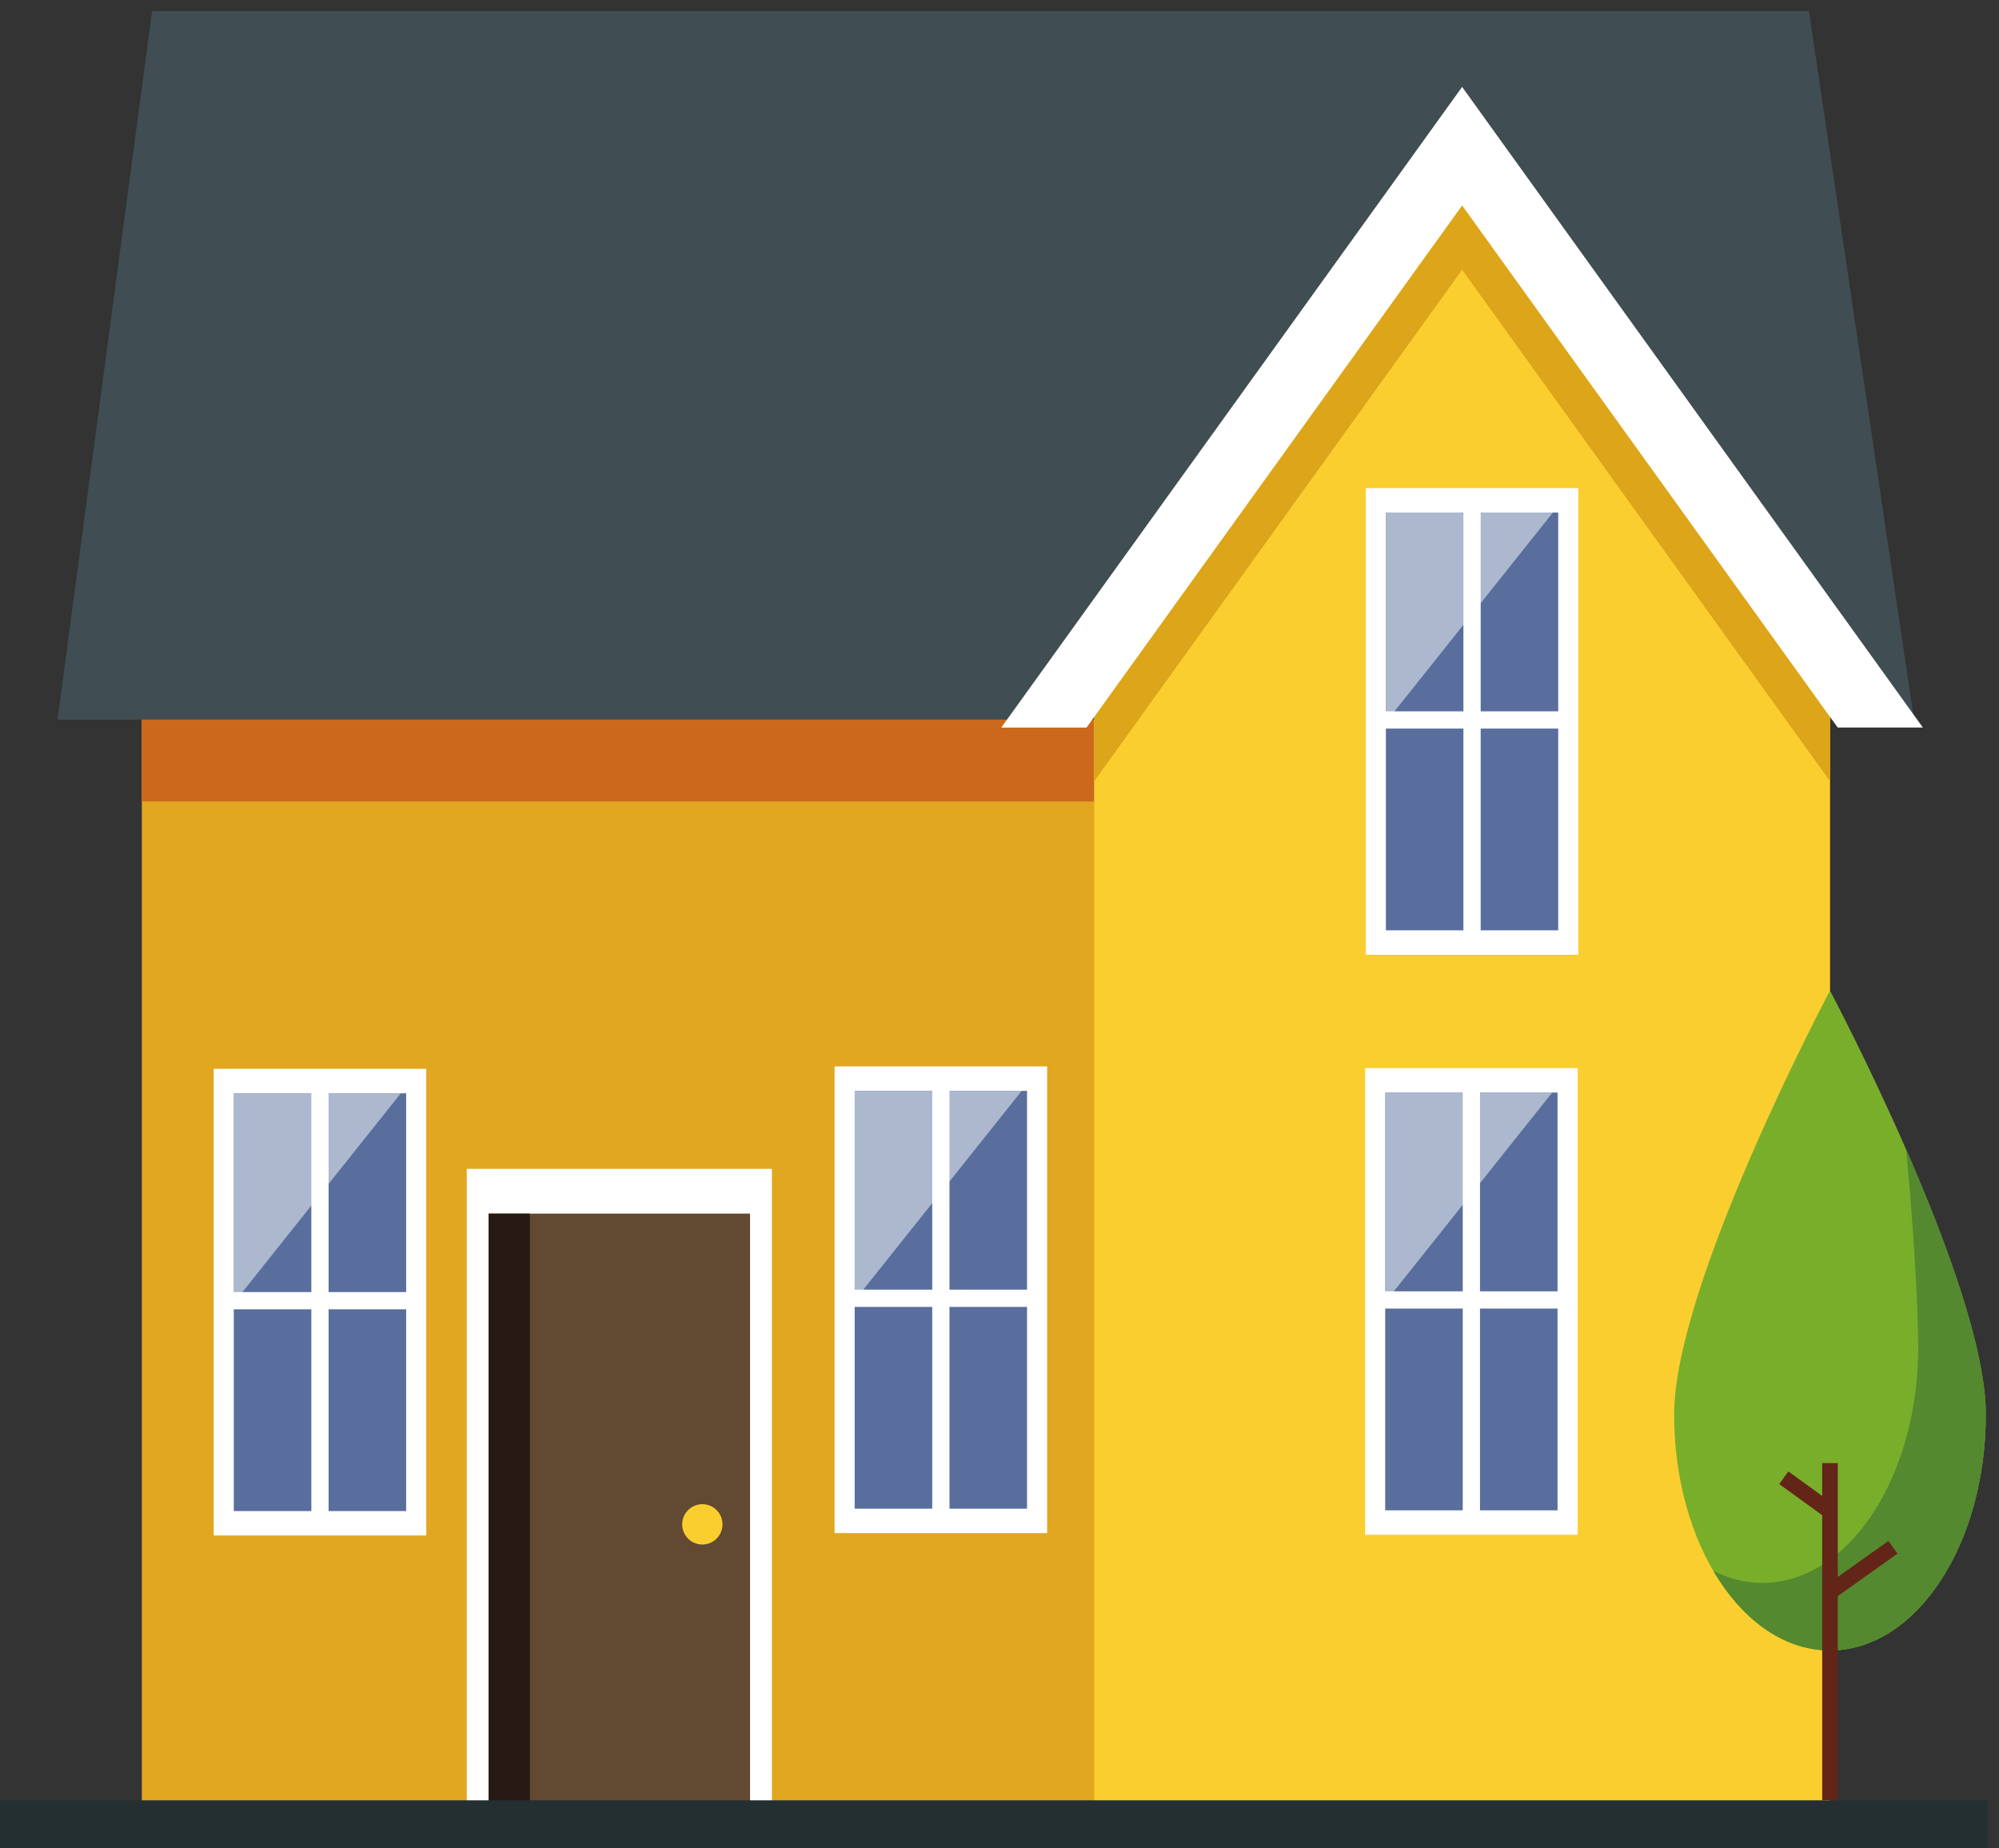<?xml version="1.0" encoding="UTF-8" standalone="no"?>
<!-- Created with Inkscape (http://www.inkscape.org/) -->

<svg
   version="1.1"
   id="svg1"
   width="267.249"
   height="247.055"
   viewBox="0 0 267.249 247.055"
   xml:space="preserve"
   sodipodi:docname="house4.svg"
   xmlns:inkscape="http://www.inkscape.org/namespaces/inkscape"
   xmlns:sodipodi="http://sodipodi.sourceforge.net/DTD/sodipodi-0.dtd"
   xmlns="http://www.w3.org/2000/svg"
   xmlns:svg="http://www.w3.org/2000/svg"><rect x="0" y="0" width="267.249" height="247.055" fill="#333333" stroke="none"/><sodipodi:namedview
     id="namedview1"
     pagecolor="#ffffff"
     bordercolor="#000000"
     borderopacity="0.25"
     inkscape:showpageshadow="2"
     inkscape:pageopacity="0.0"
     inkscape:pagecheckerboard="0"
     inkscape:deskcolor="#d1d1d1"><inkscape:page
       x="0"
       y="0"
       width="267.249"
       height="247.055"
       id="page2"
       margin="0"
       bleed="0" /></sodipodi:namedview><defs
     id="defs1"><clipPath
       clipPathUnits="userSpaceOnUse"
       id="clipPath193"><path
         d="M 2873.5,2628.77 H 4570.17 V 3903.79 H 2873.5 Z"
         transform="translate(0,2.5e-5)"
         id="path193" /></clipPath><clipPath
       clipPathUnits="userSpaceOnUse"
       id="clipPath195"><path
         d="M 2873.5,2628.77 H 4570.17 V 3903.79 H 2873.5 Z"
         transform="translate(0,2.5e-5)"
         id="path195" /></clipPath><clipPath
       clipPathUnits="userSpaceOnUse"
       id="clipPath197"><path
         d="M 2873.5,2628.77 H 4570.17 V 3903.79 H 2873.5 Z"
         transform="translate(0,2.5e-5)"
         id="path197" /></clipPath><clipPath
       clipPathUnits="userSpaceOnUse"
       id="clipPath199"><path
         d="M 2873.5,2628.77 H 4570.17 V 3903.79 H 2873.5 Z"
         transform="translate(0,2.5e-5)"
         id="path199" /></clipPath><clipPath
       clipPathUnits="userSpaceOnUse"
       id="clipPath203"><path
         d="m 4413.78,3043.95 c 0,-131.07 70.15,-237.32 156.67,-237.32 86.52,0 156.66,106.25 156.66,237.32 0,131.06 -156.66,425.94 -156.66,425.94 0,0 -156.67,-294.88 -156.67,-425.94"
         transform="translate(0,2.5e-5)"
         id="path203" /></clipPath></defs><g
     id="group-R5"
     transform="translate(-363.216,-72.745)"><path
       id="path122"
       d="M 2873.5,2628.77 H 4570.17 V 3903.79 H 2873.5 Z"
       style="fill:#e1a720;fill-opacity:1;fill-rule:nonzero;stroke:none"
       transform="matrix(0.133,0,0,-0.133,0,666.667)" /><path
       id="path123"
       d="m 2788.79,3742.24 h 1866.09 l -105.59,712.17 H 2883.83 l -95.04,-712.17"
       style="fill:#404e53;fill-opacity:1;fill-rule:nonzero;stroke:none"
       transform="matrix(0.133,0,0,-0.133,0,666.667)" /><path
       id="path124"
       d="M 3830.85,3659.99 H 2873.5 v 82.25 h 869.68 l -5.7,-7.92 h 85.62 l 5.69,7.92 h 2.06 v -82.25"
       style="fill:#cc681c;fill-opacity:1;fill-rule:nonzero;stroke:none"
       transform="matrix(0.133,0,0,-0.133,0,666.667)" /><path
       id="path125"
       d="m 4200.66,4295.89 369.79,-514.07 V 2628.77 h -739.6 v 748.67 404.38 l 369.81,514.07"
       style="fill:#fbce2f;fill-opacity:1;fill-rule:nonzero;stroke:none"
       transform="matrix(0.133,0,0,-0.133,0,666.667)" /><path
       id="path126"
       d="m 4570.45,3680.37 -369.79,514.07 -369.81,-514.07 v 64.73 l 369.82,514.07 369.78,-514.07 v -2.86 -61.87"
       style="fill:#dda51a;fill-opacity:1;fill-rule:nonzero;stroke:none"
       transform="matrix(0.133,0,0,-0.133,0,666.667)" /><path
       id="path127"
       d="m 4578.2,3734.32 -377.53,524.85 -377.57,-524.85 h -85.62 l 463.19,643.88 463.15,-643.88 h -85.62"
       style="fill:#ffffff;fill-opacity:1;fill-rule:nonzero;stroke:none"
       transform="matrix(0.133,0,0,-0.133,0,666.667)" /><path
       id="path192"
       d="m 3200.13,2553.65 h 306.723 v 537.031 H 3200.13 Z"
       style="fill:#ffffff;fill-opacity:1;fill-rule:nonzero;stroke:none"
       transform="matrix(0.133,0,0,-0.19,0,816.226)"
       clip-path="url(#clipPath193)" /><path
       id="path194"
       d="m 3222.08,2585.16 h 262.816 v 474.02 H 3222.08 Z"
       style="fill:#624932;fill-opacity:1;fill-rule:nonzero;stroke:none"
       transform="matrix(0.133,0,0,-0.19,0,816.226)"
       clip-path="url(#clipPath195)" /><path
       id="path196"
       d="m 3455.34,2815.97 c 0,-11.19 -9.07,-20.27 -20.26,-20.27 -11.19,0 -20.27,9.08 -20.27,20.27 0,11.19 9.08,20.27 20.27,20.27 11.19,0 20.26,-9.08 20.26,-20.27"
       style="fill:#fbce2f;fill-opacity:1;fill-rule:nonzero;stroke:none"
       transform="matrix(0.133,0,0,-0.133,0.248,651.048)"
       clip-path="url(#clipPath197)" /><path
       id="path198"
       d="m 3222.08,2628.77 h 41.508 v 430.41 H 3222.08 Z"
       style="fill:#271a14;fill-opacity:1;fill-rule:nonzero;stroke:none"
       transform="matrix(0.133,0,0,-0.19,0,816.226)"
       clip-path="url(#clipPath199)" /><path
       id="path200"
       d="M 4728.49,2601.5 H 2724.12 v 54.54 h 2004.37 v -54.54"
       style="fill:#242f32;fill-opacity:1;fill-rule:nonzero;stroke:none"
       transform="matrix(0.133,0,0,-0.133,0,666.667)" /><path
       id="path201"
       d="m 4413.78,3043.95 c 0,-131.07 70.15,-237.32 156.67,-237.32 86.52,0 156.66,106.25 156.66,237.32 0,131.06 -156.66,425.94 -156.66,425.94 0,0 -156.67,-294.88 -156.67,-425.94"
       style="fill:#79ae2b;fill-opacity:1;fill-rule:nonzero;stroke:none"
       transform="matrix(0.133,0,0,-0.133,0,666.667)" /><path
       id="path202"
       d="m 4570.45,2806.63 v 0 0 c -0.09,0 -0.18,0 -0.27,0 -0.02,0 -0.05,0 -0.07,0 -0.06,0 -0.13,0 -0.19,0 -0.03,0 -0.06,0 -0.09,0 -0.06,0 -0.12,0 -0.18,0 -0.03,0 -0.06,0 -0.09,0 -0.06,0 -0.12,0 -0.17,0 -0.04,0 -0.07,0 -0.11,0 -0.05,0 -0.1,0 -0.15,0 -0.04,0.01 -0.08,0.01 -0.11,0.01 -0.05,0 -0.11,0 -0.16,0 -0.04,0 -0.07,0 -0.11,0 -0.05,0 -0.1,0 -0.16,0 -0.04,0 -0.06,0 -0.1,0 -0.05,0.01 -0.11,0.01 -0.17,0.01 -0.03,0 -0.06,0 -0.09,0 -0.06,0 -0.12,0 -0.18,0 -0.03,0 -0.05,0 -0.08,0.01 -0.07,0 -0.13,0 -0.2,0 -0.02,0 -0.04,0 -0.07,0 -0.08,0 -0.16,0.01 -0.23,0.01 -0.01,0 -0.02,0 -0.03,0 -0.45,0.01 -0.9,0.03 -1.35,0.05 h -0.01 c -44.92,1.86 -85.08,32.39 -112.9,79.91 15.53,-7.8 32.09,-12.07 49.34,-12.07 86.52,0 156.66,106.25 156.66,237.31 0,32.74 -4.38,119.42 -12.31,198.57 39.79,-91.01 80.24,-199.9 80.24,-266.49 v 0 c 0,-131.07 -70.14,-237.32 -156.66,-237.32"
       style="fill:#54892f;fill-opacity:1;fill-rule:nonzero;stroke:none"
       transform="matrix(0.133,0,0,-0.133,0,666.667)"
       clip-path="url(#clipPath203)" /><path
       id="path204"
       d="m 4578.28,2656.04 h -15.66 v 338.95 h 15.66 v -338.95"
       style="fill:#622517;fill-opacity:1;fill-rule:nonzero;stroke:none"
       transform="matrix(0.133,0,0,-0.133,0,666.667)" /><path
       id="path205"
       d="m 4574.99,2858.97 -9.09,12.76 63.24,44.99 9.1,-12.77 -63.25,-44.98"
       style="fill:#622517;fill-opacity:1;fill-rule:nonzero;stroke:none"
       transform="matrix(0.133,0,0,-0.133,0,666.667)" /><path
       id="path206"
       d="m 4565.84,2940.28 -46.41,33.61 9.19,12.7 46.42,-33.63 -9.2,-12.68"
       style="fill:#622517;fill-opacity:1;fill-rule:nonzero;stroke:none"
       transform="matrix(0.133,0,0,-0.133,0,666.667)" /></g><g
     id="g1"
     transform="matrix(0.687,0,0,0.687,47.927,25.521)"><path
       id="path100"
       d="m 696.602,3048.82 h 311.008 v 682.789 H 696.602 Z"
       style="fill:#ffffff;fill-opacity:1;fill-rule:nonzero;stroke:none"
       transform="matrix(0.133,0,0,-0.133,0,666.667)" /><path
       id="path101"
       d="m 726.008,3084.59 h 252.176 v 611.262 H 726.008 Z"
       style="fill:#596e9d;fill-opacity:1;fill-rule:nonzero;stroke:none"
       transform="matrix(0.133,0,0,-0.133,0,666.667)" /><path
       id="path102"
       d="m 726.008,3389.14 -9.961,306.71 262.137,9.76 -7.778,-9.76 H 726.008 v -306.71"
       style="fill:#ffffff;fill-opacity:1;fill-rule:nonzero;stroke:none"
       transform="matrix(0.133,0,0,-0.133,0,666.667)" /><path
       id="path103"
       d="m 726.008,3389.14 v 0 306.71 H 970.406 L 726.008,3389.14"
       style="fill:#abb8ce;fill-opacity:1;fill-rule:nonzero;stroke:none"
       transform="matrix(0.133,0,0,-0.133,0,666.667)" /><path
       id="path104"
       d="M 996.676,3379.76 H 707.52 V 3405 h 289.156 v -25.24"
       style="fill:#ffffff;fill-opacity:1;fill-rule:nonzero;stroke:none"
       transform="matrix(0.133,0,0,-0.133,0,666.667)" /><path
       id="path105"
       d="m 839.473,3063.44 0.004,657.87 h 25.246 l -0.004,-657.87 h -25.246"
       style="fill:#ffffff;fill-opacity:1;fill-rule:nonzero;stroke:none"
       transform="matrix(0.133,0,0,-0.133,0,666.667)" /></g><g
     id="g2"
     transform="matrix(0.687,0,0,0.687,-35.08,25.844)"><path
       id="path100-3"
       d="m 696.602,3048.82 h 311.008 v 682.789 H 696.602 Z"
       style="fill:#ffffff;fill-opacity:1;fill-rule:nonzero;stroke:none"
       transform="matrix(0.133,0,0,-0.133,0,666.667)" /><path
       id="path101-9"
       d="m 726.008,3084.59 h 252.176 v 611.262 H 726.008 Z"
       style="fill:#596e9d;fill-opacity:1;fill-rule:nonzero;stroke:none"
       transform="matrix(0.133,0,0,-0.133,0,666.667)" /><path
       id="path102-0"
       d="m 726.008,3389.14 -9.961,306.71 262.137,9.76 -7.778,-9.76 H 726.008 v -306.71"
       style="fill:#ffffff;fill-opacity:1;fill-rule:nonzero;stroke:none"
       transform="matrix(0.133,0,0,-0.133,0,666.667)" /><path
       id="path103-5"
       d="m 726.008,3389.14 v 0 306.71 H 970.406 L 726.008,3389.14"
       style="fill:#abb8ce;fill-opacity:1;fill-rule:nonzero;stroke:none"
       transform="matrix(0.133,0,0,-0.133,0,666.667)" /><path
       id="path104-2"
       d="M 996.676,3379.76 H 707.52 V 3405 h 289.156 v -25.24"
       style="fill:#ffffff;fill-opacity:1;fill-rule:nonzero;stroke:none"
       transform="matrix(0.133,0,0,-0.133,0,666.667)" /><path
       id="path105-2"
       d="m 839.473,3063.44 0.004,657.87 h 25.246 l -0.004,-657.87 h -25.246"
       style="fill:#ffffff;fill-opacity:1;fill-rule:nonzero;stroke:none"
       transform="matrix(0.133,0,0,-0.133,0,666.667)" /></g><g
     id="g2-0"
     transform="matrix(0.687,0,0,0.687,118.853,25.744)"><path
       id="path100-3-2"
       d="m 696.602,3048.82 h 311.008 v 682.789 H 696.602 Z"
       style="fill:#ffffff;fill-opacity:1;fill-rule:nonzero;stroke:none"
       transform="matrix(0.133,0,0,-0.133,0,666.667)" /><path
       id="path101-9-3"
       d="m 726.008,3084.59 h 252.176 v 611.262 H 726.008 Z"
       style="fill:#596e9d;fill-opacity:1;fill-rule:nonzero;stroke:none"
       transform="matrix(0.133,0,0,-0.133,0,666.667)" /><path
       id="path102-0-9"
       d="m 726.008,3389.14 -9.961,306.71 262.137,9.76 -7.778,-9.76 H 726.008 v -306.71"
       style="fill:#ffffff;fill-opacity:1;fill-rule:nonzero;stroke:none"
       transform="matrix(0.133,0,0,-0.133,0,666.667)" /><path
       id="path103-5-9"
       d="m 726.008,3389.14 v 0 306.71 H 970.406 L 726.008,3389.14"
       style="fill:#abb8ce;fill-opacity:1;fill-rule:nonzero;stroke:none"
       transform="matrix(0.133,0,0,-0.133,0,666.667)" /><path
       id="path104-2-7"
       d="M 996.676,3379.76 H 707.52 V 3405 h 289.156 v -25.24"
       style="fill:#ffffff;fill-opacity:1;fill-rule:nonzero;stroke:none"
       transform="matrix(0.133,0,0,-0.133,0,666.667)" /><path
       id="path105-2-0"
       d="m 839.473,3063.44 0.004,657.87 h 25.246 l -0.004,-657.87 h -25.246"
       style="fill:#ffffff;fill-opacity:1;fill-rule:nonzero;stroke:none"
       transform="matrix(0.133,0,0,-0.133,0,666.667)" /></g><g
     id="g2-0-5"
     transform="matrix(0.687,0,0,0.687,118.943,-51.79)"><path
       id="path100-3-2-7"
       d="m 696.602,3048.82 h 311.008 v 682.789 H 696.602 Z"
       style="fill:#ffffff;fill-opacity:1;fill-rule:nonzero;stroke:none"
       transform="matrix(0.133,0,0,-0.133,0,666.667)" /><path
       id="path101-9-3-6"
       d="m 726.008,3084.59 h 252.176 v 611.262 H 726.008 Z"
       style="fill:#596e9d;fill-opacity:1;fill-rule:nonzero;stroke:none"
       transform="matrix(0.133,0,0,-0.133,0,666.667)" /><path
       id="path102-0-9-2"
       d="m 726.008,3389.14 -9.961,306.71 262.137,9.76 -7.778,-9.76 H 726.008 v -306.71"
       style="fill:#ffffff;fill-opacity:1;fill-rule:nonzero;stroke:none"
       transform="matrix(0.133,0,0,-0.133,0,666.667)" /><path
       id="path103-5-9-7"
       d="m 726.008,3389.14 v 0 306.71 H 970.406 L 726.008,3389.14"
       style="fill:#abb8ce;fill-opacity:1;fill-rule:nonzero;stroke:none"
       transform="matrix(0.133,0,0,-0.133,0,666.667)" /><path
       id="path104-2-7-0"
       d="M 996.676,3379.76 H 707.52 V 3405 h 289.156 v -25.24"
       style="fill:#ffffff;fill-opacity:1;fill-rule:nonzero;stroke:none"
       transform="matrix(0.133,0,0,-0.133,0,666.667)" /><path
       id="path105-2-0-3"
       d="m 839.473,3063.44 0.004,657.87 h 25.246 l -0.004,-657.87 h -25.246"
       style="fill:#ffffff;fill-opacity:1;fill-rule:nonzero;stroke:none"
       transform="matrix(0.133,0,0,-0.133,0,666.667)" /></g></svg>
